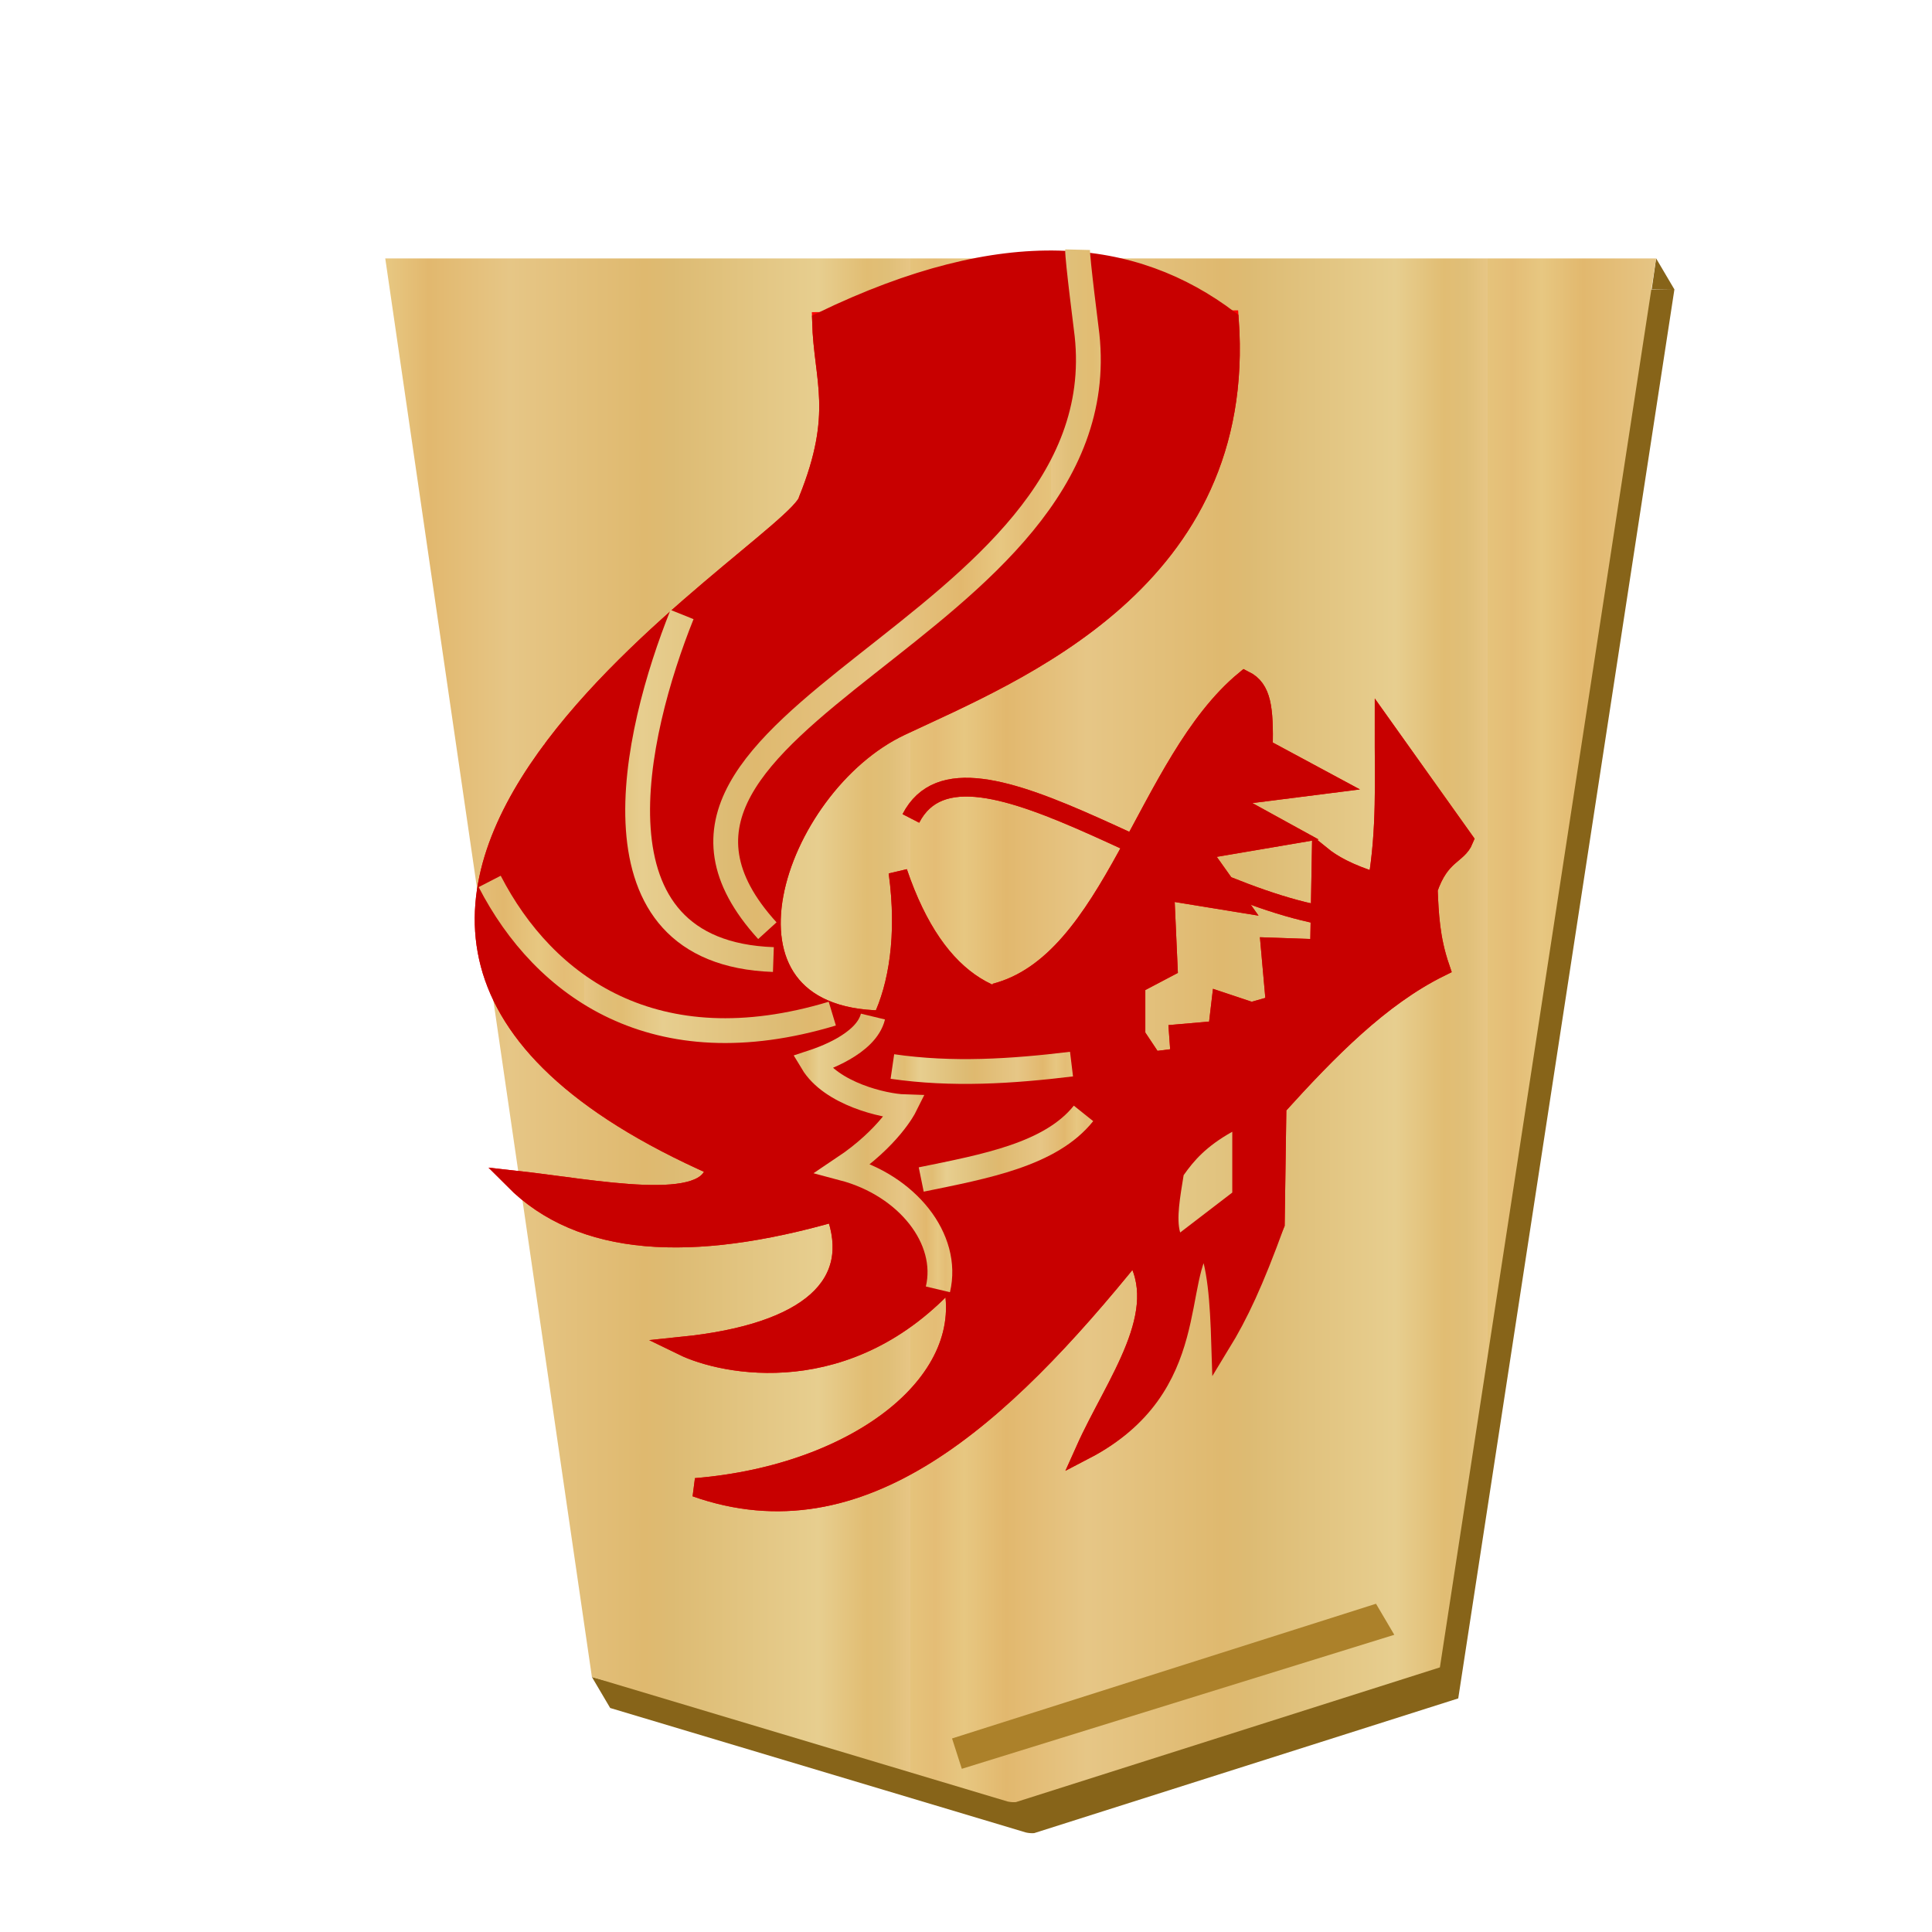 <svg xmlns="http://www.w3.org/2000/svg" xmlns:xlink="http://www.w3.org/1999/xlink" width="60" height="60"><defs><linearGradient id="a"><stop offset="0" stop-color="#dfb459"/><stop offset=".041" stop-color="#dead54"/><stop offset=".082" stop-color="#e1b85f"/><stop offset=".165" stop-color="#dba84d"/><stop offset=".305" stop-color="#dfb765"/><stop offset=".539" stop-color="#d8a94e"/><stop offset=".586" stop-color="#d5ab53"/><stop offset=".84" stop-color="#e0bf6e"/><stop offset=".924" stop-color="#daae52"/><stop offset=".962" stop-color="#d9af57"/><stop offset="1" stop-color="#e1b663"/></linearGradient><linearGradient xlink:href="#a" id="c" x1="148.578" y1="49.826" x2="130.323" y2="49.826" gradientUnits="userSpaceOnUse" spreadMethod="repeat"/><linearGradient xlink:href="#b" id="l" x1="75.609" y1="151.302" x2="96.28" y2="151.302" gradientUnits="userSpaceOnUse" gradientTransform="translate(-39.636 -68.395) scale(1.445)"/><linearGradient xlink:href="#b" id="f" gradientUnits="userSpaceOnUse" x1="76.354" y1="184.13" x2="81.431" y2="184.13"/><linearGradient xlink:href="#b" id="g" gradientUnits="userSpaceOnUse" x1="75.616" y1="159.699" x2="96.529" y2="159.699" spreadMethod="repeat"/><linearGradient xlink:href="#b" id="h" gradientUnits="userSpaceOnUse" x1="74.42" y1="166.883" x2="96.477" y2="166.883" spreadMethod="repeat"/><linearGradient xlink:href="#b" id="i" gradientUnits="userSpaceOnUse" x1="74.183" y1="175.275" x2="97.521" y2="175.275" spreadMethod="repeat"/><linearGradient xlink:href="#b" id="j" gradientUnits="userSpaceOnUse" x1="96.587" y1="155.069" x2="104.367" y2="155.069"/><linearGradient xlink:href="#b" id="k" gradientUnits="userSpaceOnUse" x1="95.724" y1="151.622" x2="103.167" y2="151.622"/><linearGradient id="b"><stop offset="0" stop-color="#e5c37b"/><stop offset=".042" stop-color="#e4bd76"/><stop offset=".093" stop-color="#e7c781"/><stop offset=".165" stop-color="#e2b86e"/><stop offset=".305" stop-color="#e6c686"/><stop offset=".539" stop-color="#dfb96f"/><stop offset=".586" stop-color="#ddbb73"/><stop offset=".84" stop-color="#e7ce8f"/><stop offset=".924" stop-color="#e1bd73"/><stop offset=".962" stop-color="#e0bf78"/><stop offset="1" stop-color="#e7c685"/></linearGradient><linearGradient xlink:href="#b" id="e" gradientUnits="userSpaceOnUse" x1="148.578" y1="49.826" x2="130.323" y2="49.826" spreadMethod="repeat"/><filter id="d"><feGaussianBlur in="SourceAlpha" result="blur" stdDeviation="2"/><feOffset result="offsetBlur" dx="2" dy="2"/><feBlend in="SourceGraphic" in2="offsetBlur"/></filter></defs><g transform="translate(-96.557 -23.219) scale(.982)" fill="url(#c)" filter="url(#d)"><path d="M148.702 29.817l-.139.972.718.01zm.58.982H109.09l6.41 44.002-.454-.121.578.98 13.14 3.935a.88.88 0 00.27.022l13.41-4.26 6.836-44.558z" fill="#876419"/><path d="M-37.3-31.01l-13.408 4.26-6.837 44.558h40.19l-6.535-44.862-13.138-3.935a.885.885 0 00-.271-.021z" fill="url(#e)" transform="rotate(180 45.578 23.813)"/></g><path d="M29.567 53.989l.303.943 13.431-4.162-.568-.964z" fill="#ac812a"/><path d="M30.896 30.835c3.676-.945 4.675-7.162 7.76-9.713.535.268.603.868.58 2.111l2.06 1.109-3.326.422 2.111 1.161-2.798.476 1.162 1.636-2.27-.37.106 2.376-1.003.528v1.583l.527.792.845-.106-.053-.739 1.214-.105.106-.898.95.317.74-.21-.16-1.796 1.532.053.052-2.903c.346.281.837.563 1.742.844.28-1.654.208-3.15.211-4.803l2.481 3.484c-.196.478-.733.435-1.108 1.53.033.765.062 1.527.37 2.429-1.864.92-3.482 2.576-5.068 4.328l-.053 3.642c-1.29 2.884-1.539 2.122-2.111.053-1.053 1.12-.065 5.026-3.801 6.968.937-2.094 2.687-4.29 1.53-6.123-4.157 5.155-8.485 9.096-13.618 7.284 5.066-.415 8.812-3.345 7.937-6.513-3.183 3.556-7.086 2.733-8.339 2.122 3.95-.408 5.566-1.922 4.73-4.16-4.472 1.285-7.896 1.09-9.976-1.003 2.505.274 6.15 1.05 6.245-.416-17.532-7.736 2.571-19.192 2.887-20.698 1.093-2.704.473-3.73.422-5.543l12.669-.053c.575 8.093-6.61 10.935-10.204 12.627-3.938 1.854-6.364 9.034-.589 9.114.49-1.033.771-2.595.5-4.585 1.205 3.545 3.247 4.58 5.859 3.906" fill="red" stroke="red" stroke-width=".582"/><path d="M29.091 40.134c.371-1.566-.953-3.234-2.944-3.761 1.432-.957 1.908-1.912 1.908-1.912-.642-.02-2.282-.404-2.866-1.38.27-.09 1.674-.557 1.883-1.423m-1.21-.158c-5.5 1.658-8.948-.83-10.638-4.105m8.81 2.426c-5.928-.207-4.315-7.03-2.838-10.712m-.372 12.765c-2.455-1.334-4.505-3.179-3.621-8.734m7.315-3.472c1.297-.587 1.965-5.555 1.046-5.262m-4.927 13.922c-2.072-8.083 11.141-10.27 9.219-18.29m-6.009 18.887c-6.116-6.718 11.534-9.398 9.854-18.998M26.384 23.7l-2.052-.97m5.822-1.195c-.686-.887-1.192-1.688-2.276-1.68m6.942-1.269c-.529-1.362-2.264-1.299-3.844-1.418m6.382-2.203c-.07-2.567-1.902-2.729-3.62-2.874m2.127 23.142c-1.467 1.981-2.768 4.164-5.188 5.002m2.613-7.167c-1.854.225-3.708.344-5.562.075m5.936 1.456c-1.022 1.277-3.052 1.646-5.04 2.053" stroke-width=".582" fill="none" stroke="#fff"/><path d="M37.321 37.025l1.12-.859V34.86l-1.045.933z" fill="#fff" stroke="#fff" stroke-width=".582"/><path d="M42.174 28.552c-4.952-.166-12.171-6.467-13.886-3.135" fill="none" stroke="red" stroke-width=".582"/><path d="M30.896 30.835c3.676-.945 4.675-7.162 7.76-9.713.535.268.603.868.58 2.111l2.06 1.109-3.326.422 2.111 1.161-2.798.476 1.162 1.636-2.27-.37.106 2.376-1.003.528v1.583l.527.792.845-.106-.053-.739 1.214-.105.106-.898.95.317.74-.21-.16-1.796 1.532.053.052-2.903c.346.281.837.563 1.742.844.28-1.654.208-3.15.211-4.803l2.481 3.484c-.196.478-.733.435-1.108 1.53.033.765.062 1.527.37 2.429-1.864.92-3.482 2.576-5.068 4.328l-.053 3.642c-.664 1.819-1.124 2.803-1.696 3.739-.042-1.353-.116-2.473-.46-3.236-1.053 1.12-.02 4.576-3.756 6.518.937-2.094 2.687-4.29 1.53-6.123-4.157 5.155-8.485 9.096-13.618 7.284 5.066-.415 8.812-3.345 7.937-6.513-3.183 3.556-7.086 2.733-8.339 2.122 3.95-.408 5.566-1.922 4.73-4.16-4.472 1.285-7.896 1.09-9.976-1.003 2.505.274 6.15 1.05 6.245-.416-17.532-7.736 2.571-19.192 2.887-20.698 1.093-2.704.473-3.73.422-5.543 5.735-2.772 9.691-2.304 12.669-.053.575 8.093-6.61 10.935-10.204 12.627-3.938 1.854-6.364 9.034-.589 9.114.49-1.033.771-2.595.5-4.585 1.205 3.545 3.247 4.58 5.859 3.906" fill="#c80000" stroke="#c80000" stroke-width=".582"/><g stroke-width=".8" fill="none"><path transform="matrix(-.97 0 0 .97 103.638 -142.8)" d="M76.815 188.497c-.383-1.614.982-3.333 3.033-3.876-1.475-.986-1.966-1.97-1.966-1.97.661-.02 2.351-.416 2.954-1.422-.28-.092-1.726-.574-1.941-1.466" stroke="url(#f)" stroke-width=".793"/><g stroke="#fff" stroke-width="1.058"><path d="M106.855 157.383c7.557-2.278 12.295 1.142 14.615 5.64" stroke="url(#g)" transform="rotate(180 51.819 73.027) scale(.728)"/><path d="M109.368 159.69c8.144.285 5.927 9.658 3.897 14.718" stroke="url(#h)" transform="rotate(180 51.819 73.027) scale(.728)"/><path d="M109.625 160.921c8.252 9.066-14.994 12.78-13.637 25.406.025.23.413 3.232.403 3.645" stroke="url(#i)" transform="rotate(180 51.819 73.027) scale(.728)"/></g><path d="M96.65 155.23c2.547-.31 5.094-.473 7.641-.103" stroke="url(#j)" stroke-width="1.058" transform="rotate(180 51.819 73.027) scale(.728)"/><path d="M96.138 153.127c1.402-1.755 4.191-2.262 6.923-2.82" stroke="url(#k)" stroke-width="1.058" transform="rotate(180 51.819 73.027) scale(.728)"/></g><path d="M92.015 148.046l-2.223 1.704v2.594c1.122-.627 1.645-1.241 2.075-1.853.147-.913.32-1.85.148-2.445z" fill="url(#l)" stroke="url(#l)" stroke-width="1.156" transform="rotate(180 51.819 73.027) scale(.728)"/><path d="M42.174 28.552c-4.952-.166-12.171-6.467-13.886-3.135" fill="none" stroke="#c80000" stroke-width=".582"/></svg>